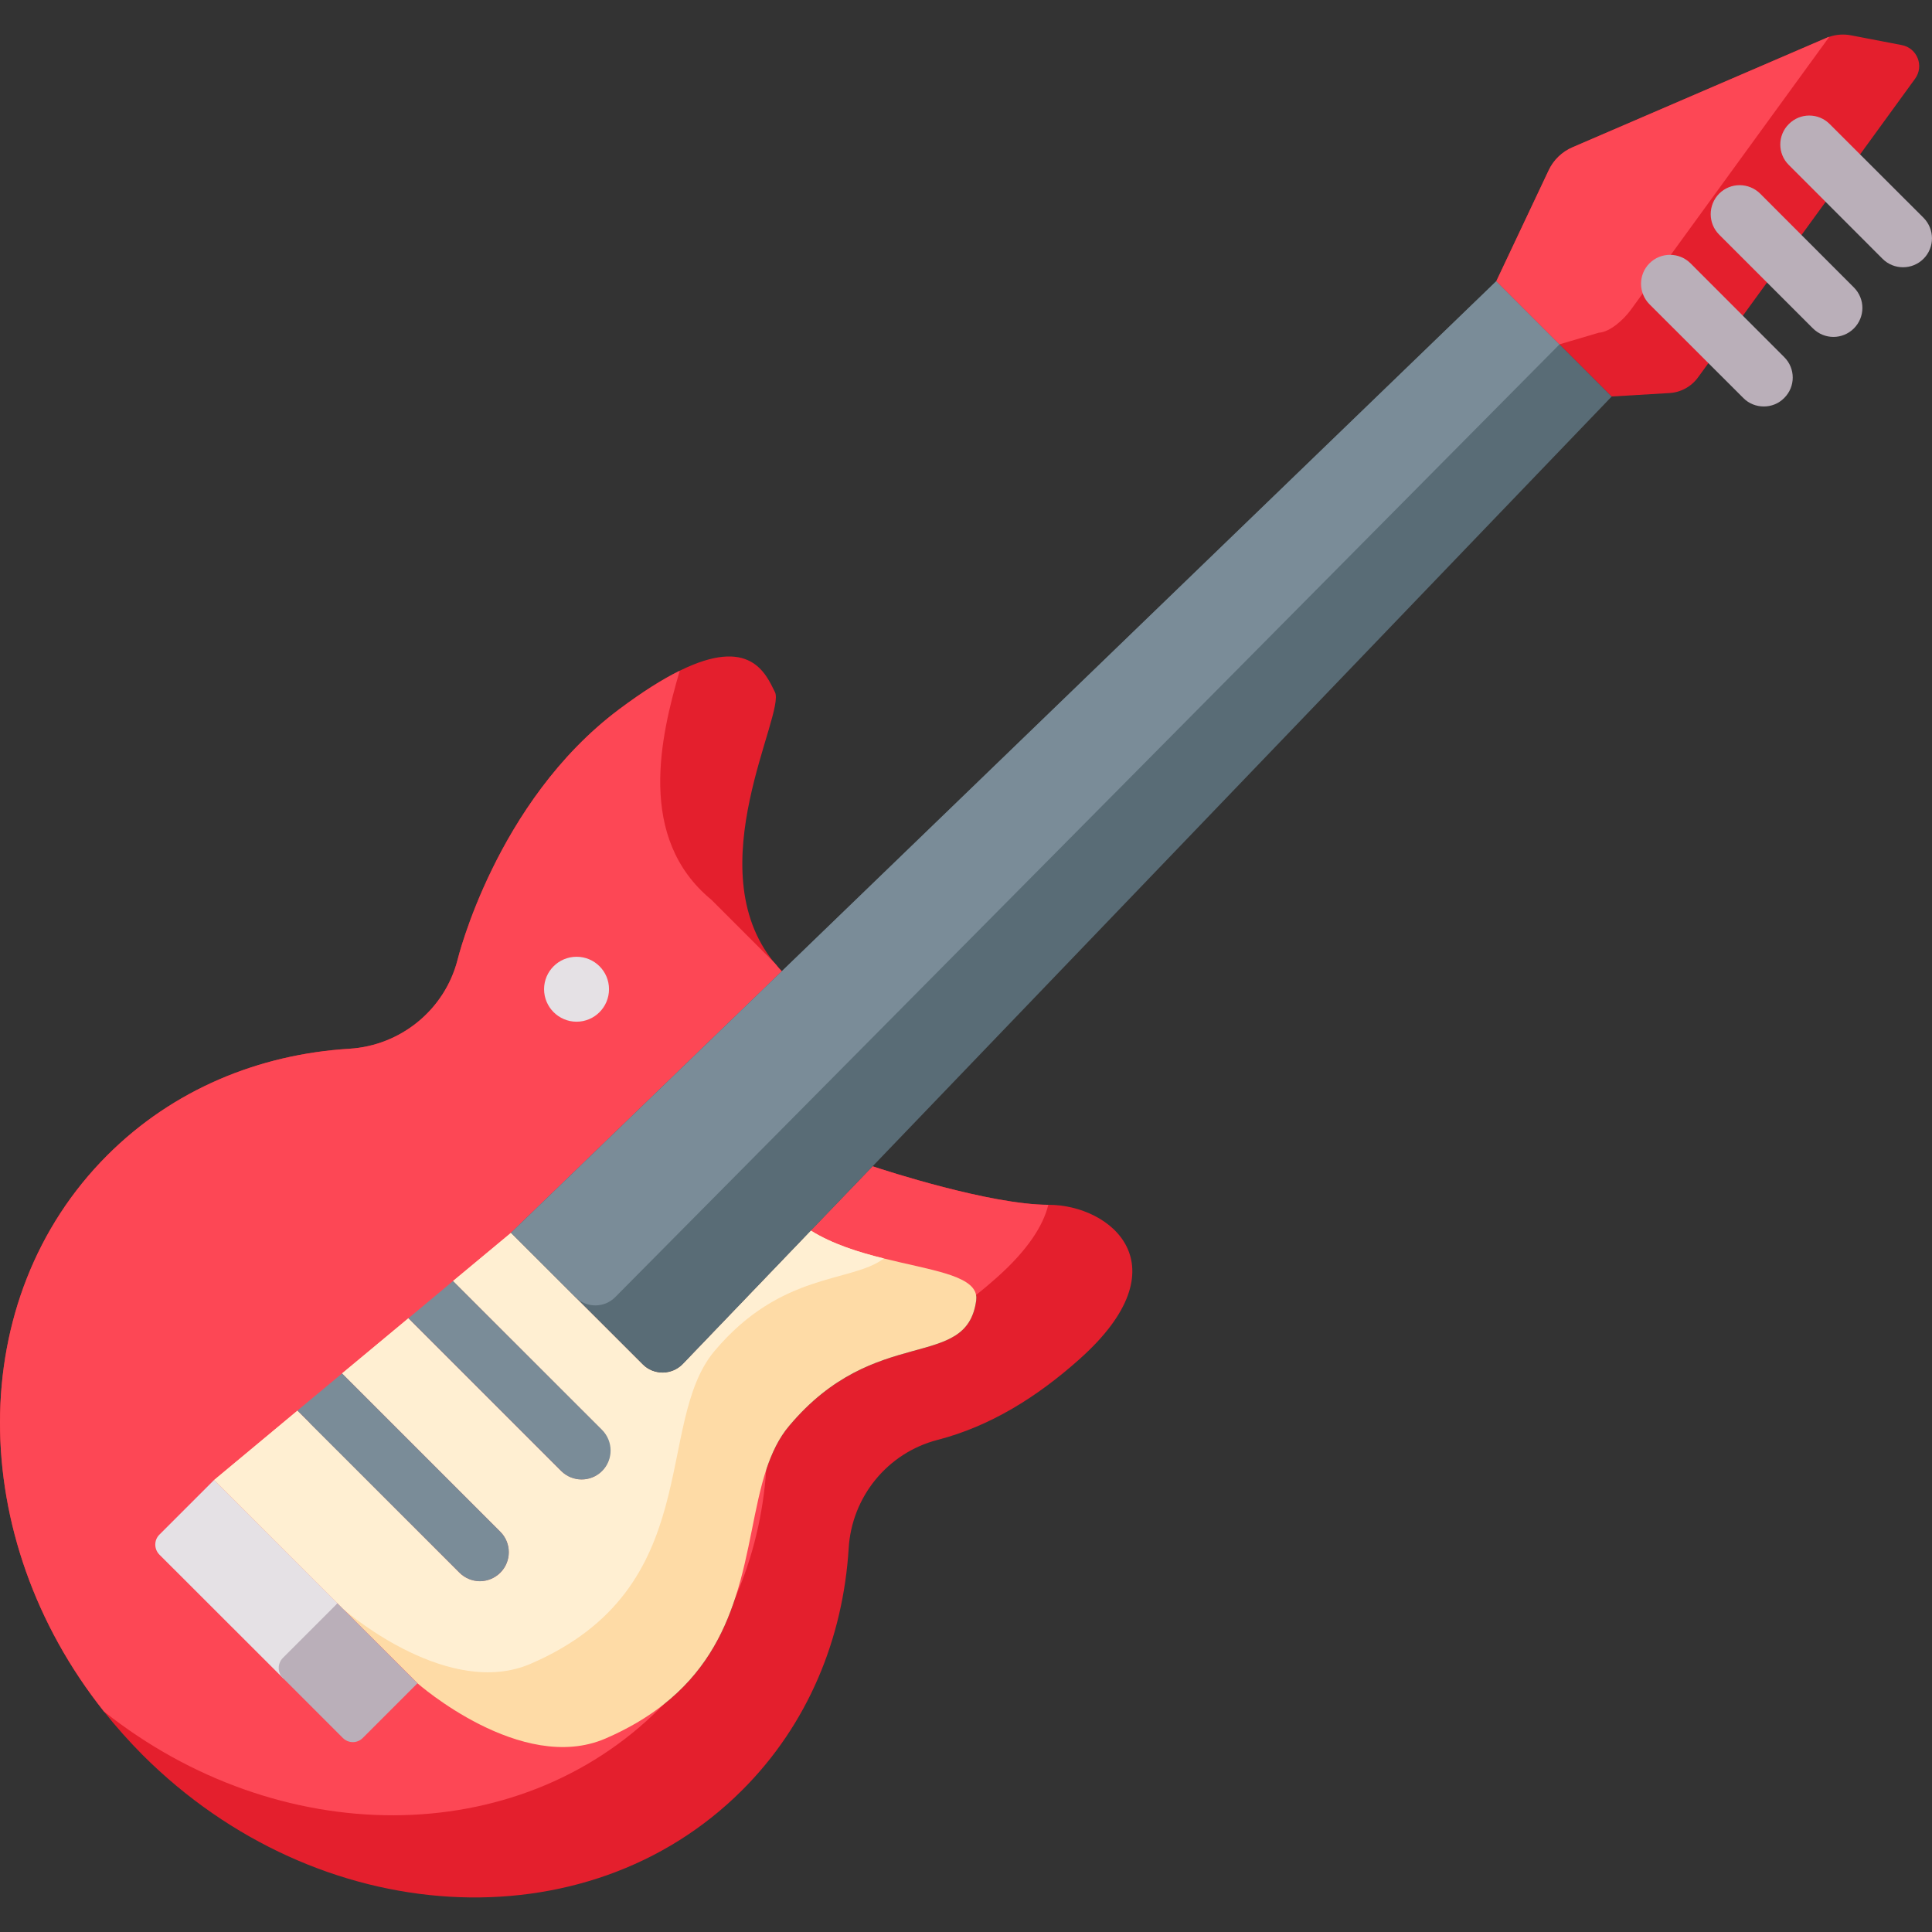 <svg width="18" height="18" viewBox="0 0 18 18" fill="none" xmlns="http://www.w3.org/2000/svg">
<rect x="0" y="0" width="18" height="18" fill="#333333" stroke="none"/>
<path d="M10.055 12.665C9.66 13.017 9.225 13.289 8.732 13.416C8.268 13.537 7.936 13.946 7.907 14.424C7.855 15.266 7.528 16.066 6.915 16.678C5.463 18.131 2.962 17.983 1.328 16.35C1.199 16.22 1.079 16.085 0.968 15.945C-0.319 14.326 -0.337 12.1 1 10.763C1.612 10.151 2.412 9.823 3.254 9.771C3.732 9.742 4.141 9.41 4.262 8.946C4.262 8.946 4.617 7.472 5.766 6.61C5.989 6.443 6.175 6.326 6.333 6.249C6.988 5.925 7.134 6.274 7.22 6.448C7.321 6.65 6.495 8.088 7.211 8.966L7.212 8.967C7.242 8.999 7.246 9.01 7.284 9.049L6.392 9.91L4.761 11.485L4.221 11.935L3.805 12.281L3.187 12.796L2.771 13.143L1.995 13.789L3.193 14.987C3.193 14.987 3.194 14.987 3.195 14.989L3.89 15.683C3.89 15.683 4.856 16.535 5.64 16.197C5.853 16.106 6.03 16 6.178 15.884C6.549 15.593 6.737 15.239 6.853 14.878C6.988 14.461 7.027 14.037 7.139 13.692C7.191 13.537 7.256 13.398 7.353 13.284C8.156 12.329 9.005 12.781 9.095 12.116C9.097 12.098 9.097 12.081 9.094 12.065C9.058 11.879 8.664 11.832 8.235 11.725C8 11.667 7.757 11.591 7.554 11.465L8.13 10.866C8.246 10.905 9.226 11.223 9.767 11.225H9.771C10.345 11.225 11.04 11.789 10.055 12.665V12.665Z" fill="#E41F2D"/>
<path d="M9.767 11.225C9.719 11.42 9.574 11.647 9.29 11.9C9.226 11.957 9.16 12.013 9.094 12.065C8.751 12.337 8.379 12.545 7.967 12.652C7.503 12.771 7.171 13.181 7.142 13.659C7.141 13.67 7.141 13.681 7.139 13.692C7.111 14.104 7.016 14.505 6.853 14.878C6.694 15.245 6.469 15.586 6.178 15.884C6.169 15.894 6.159 15.904 6.15 15.913C4.813 17.25 2.587 17.231 0.968 15.945C-0.319 14.326 -0.337 12.1 1 10.763C1.612 10.151 2.412 9.823 3.254 9.771C3.732 9.742 4.141 9.41 4.262 8.946C4.262 8.946 4.617 7.472 5.766 6.61C5.989 6.443 6.175 6.327 6.333 6.249C6.154 6.861 5.93 7.808 6.628 8.383L7.211 8.966L7.212 8.967C7.242 8.999 7.246 9.011 7.284 9.049L6.392 9.91L4.761 11.486L5.988 12.712C6.091 12.815 6.26 12.814 6.361 12.708L7.554 11.465L8.13 10.866C8.246 10.905 9.226 11.224 9.767 11.225V11.225Z" fill="#FD4755"/>
<path d="M9.095 12.116C9.005 12.781 8.155 12.329 7.353 13.284C7.256 13.398 7.191 13.537 7.139 13.692C7.026 14.037 6.988 14.461 6.853 14.878C6.737 15.239 6.549 15.593 6.178 15.884C6.03 16 5.853 16.106 5.64 16.198C4.856 16.535 3.89 15.683 3.89 15.683L3.197 14.991C3.197 14.99 3.196 14.989 3.195 14.989C3.194 14.988 3.193 14.987 3.193 14.987L1.995 13.789L2.771 13.143L2.885 13.257L2.888 13.26L4.28 14.653C4.333 14.705 4.402 14.732 4.471 14.732C4.54 14.732 4.609 14.705 4.662 14.653C4.767 14.547 4.767 14.376 4.662 14.271L4.242 13.851L3.265 12.874L3.187 12.796L3.805 12.282L3.832 12.309L3.835 12.312L5.228 13.705C5.281 13.757 5.35 13.784 5.419 13.784C5.486 13.784 5.553 13.759 5.605 13.709C5.715 13.604 5.709 13.422 5.601 13.315L4.221 11.935L4.761 11.486L5.988 12.712C6.091 12.815 6.26 12.814 6.361 12.708L7.554 11.465C7.757 11.591 8 11.667 8.235 11.725C8.664 11.832 9.058 11.879 9.094 12.065C9.097 12.081 9.097 12.098 9.095 12.116V12.116Z" fill="#FEDBA6"/>
<path d="M8.235 11.725C7.934 11.953 7.281 11.845 6.657 12.587C6.086 13.266 6.583 14.794 4.944 15.501C4.191 15.826 3.268 15.051 3.197 14.991C3.197 14.99 3.196 14.989 3.195 14.989C3.194 14.988 3.193 14.987 3.193 14.987L1.995 13.789L2.771 13.143L2.885 13.257L2.888 13.26L4.28 14.653C4.333 14.705 4.402 14.732 4.471 14.732C4.54 14.732 4.609 14.705 4.662 14.653C4.767 14.547 4.767 14.376 4.662 14.271L4.242 13.851L3.265 12.874L3.187 12.796L3.805 12.282L3.832 12.309L3.835 12.312L5.228 13.705C5.281 13.757 5.35 13.784 5.419 13.784C5.486 13.784 5.553 13.759 5.605 13.709C5.715 13.604 5.709 13.422 5.601 13.315L4.221 11.935L4.761 11.486L5.988 12.712C6.091 12.815 6.26 12.814 6.361 12.708L7.554 11.465C7.756 11.591 8 11.667 8.235 11.725V11.725Z" fill="#FFEFD2"/>
<path d="M15.016 3.694L8.13 10.866L7.555 11.465L6.362 12.708C6.26 12.813 6.091 12.815 5.988 12.711L4.761 11.485L6.392 9.91L7.284 9.049L13.942 2.619L15.016 3.694Z" fill="#596C76"/>
<path d="M5.361 12.085L4.761 11.485L13.941 2.619L14.53 3.208L5.732 12.085C5.63 12.188 5.464 12.188 5.361 12.085V12.085Z" fill="#7A8C98"/>
<path d="M2.641 15.639L1.485 14.484C1.434 14.432 1.434 14.349 1.485 14.298L1.994 13.789L3.144 14.938L2.641 15.639Z" fill="#E5E1E5"/>
<path d="M3.194 16.192L2.635 15.633C2.584 15.582 2.584 15.499 2.635 15.447L3.144 14.938L3.889 15.683L3.38 16.192C3.329 16.244 3.246 16.244 3.194 16.192Z" fill="#BAAFB9"/>
<path d="M15.553 3.662L15.016 3.694L13.941 2.619L14.428 1.588C14.473 1.491 14.553 1.414 14.651 1.372L17.012 0.355C17.022 0.35 17.032 0.346 17.043 0.343C17.108 0.321 17.177 0.316 17.245 0.329L17.718 0.42C17.862 0.447 17.929 0.615 17.842 0.734L15.821 3.515C15.758 3.602 15.66 3.656 15.553 3.662Z" fill="#E41F2D"/>
<path d="M14.895 3.1L14.53 3.208L13.941 2.619L14.428 1.588C14.473 1.491 14.553 1.414 14.651 1.372L17.012 0.355C17.022 0.35 17.032 0.346 17.043 0.343L15.193 2.888C15.13 2.974 15.002 3.094 14.895 3.1V3.1Z" fill="#FD4755"/>
<path d="M5.61 13.705C5.557 13.758 5.488 13.784 5.419 13.784C5.35 13.784 5.281 13.758 5.228 13.705L3.835 12.312L3.833 12.309L3.805 12.282L4.221 11.935L5.61 13.323C5.715 13.429 5.715 13.6 5.61 13.705V13.705Z" fill="#7A8C98"/>
<path d="M4.242 13.851L3.265 12.874C3.267 12.875 3.268 12.876 3.269 12.878L4.242 13.851Z" fill="#7A8C98"/>
<path d="M4.662 14.652C4.609 14.705 4.54 14.732 4.471 14.732C4.402 14.732 4.333 14.705 4.28 14.652L2.887 13.26L2.885 13.256L2.771 13.142L3.187 12.796L3.265 12.874L4.242 13.851L4.662 14.271C4.767 14.376 4.767 14.547 4.662 14.652V14.652Z" fill="#7A8C98"/>
<path d="M5.372 9.519C5.539 9.519 5.674 9.383 5.674 9.216C5.674 9.049 5.539 8.914 5.372 8.914C5.205 8.914 5.069 9.049 5.069 9.216C5.069 9.383 5.205 9.519 5.372 9.519Z" fill="#E5E1E5"/>
<path d="M5.631 8.659C5.603 8.659 5.574 8.655 5.546 8.645C5.405 8.598 5.328 8.445 5.375 8.304L5.575 7.705C5.622 7.564 5.775 7.487 5.916 7.534C6.058 7.582 6.134 7.734 6.087 7.876L5.887 8.474C5.85 8.588 5.744 8.659 5.631 8.659Z" fill="#FD4755"/>
<path d="M17.73 2.49C17.661 2.49 17.592 2.464 17.539 2.411L16.666 1.537C16.56 1.432 16.56 1.261 16.666 1.156C16.771 1.05 16.942 1.05 17.047 1.156L17.921 2.029C18.026 2.135 18.026 2.306 17.921 2.411C17.868 2.464 17.799 2.49 17.73 2.49Z" fill="#BAAFB9"/>
<path d="M17.082 3.139C17.012 3.139 16.944 3.112 16.891 3.06L16.017 2.186C15.912 2.081 15.912 1.91 16.017 1.804C16.122 1.699 16.293 1.699 16.399 1.804L17.272 2.678C17.378 2.784 17.378 2.954 17.272 3.06C17.22 3.112 17.151 3.139 17.082 3.139V3.139Z" fill="#BAAFB9"/>
<path d="M16.433 3.787C16.364 3.787 16.294 3.761 16.242 3.708L15.368 2.835C15.263 2.729 15.263 2.558 15.368 2.453C15.473 2.348 15.644 2.348 15.75 2.453L16.623 3.327C16.729 3.432 16.729 3.603 16.623 3.708C16.571 3.761 16.502 3.787 16.433 3.787Z" fill="#BAAFB9"/>
</svg>
